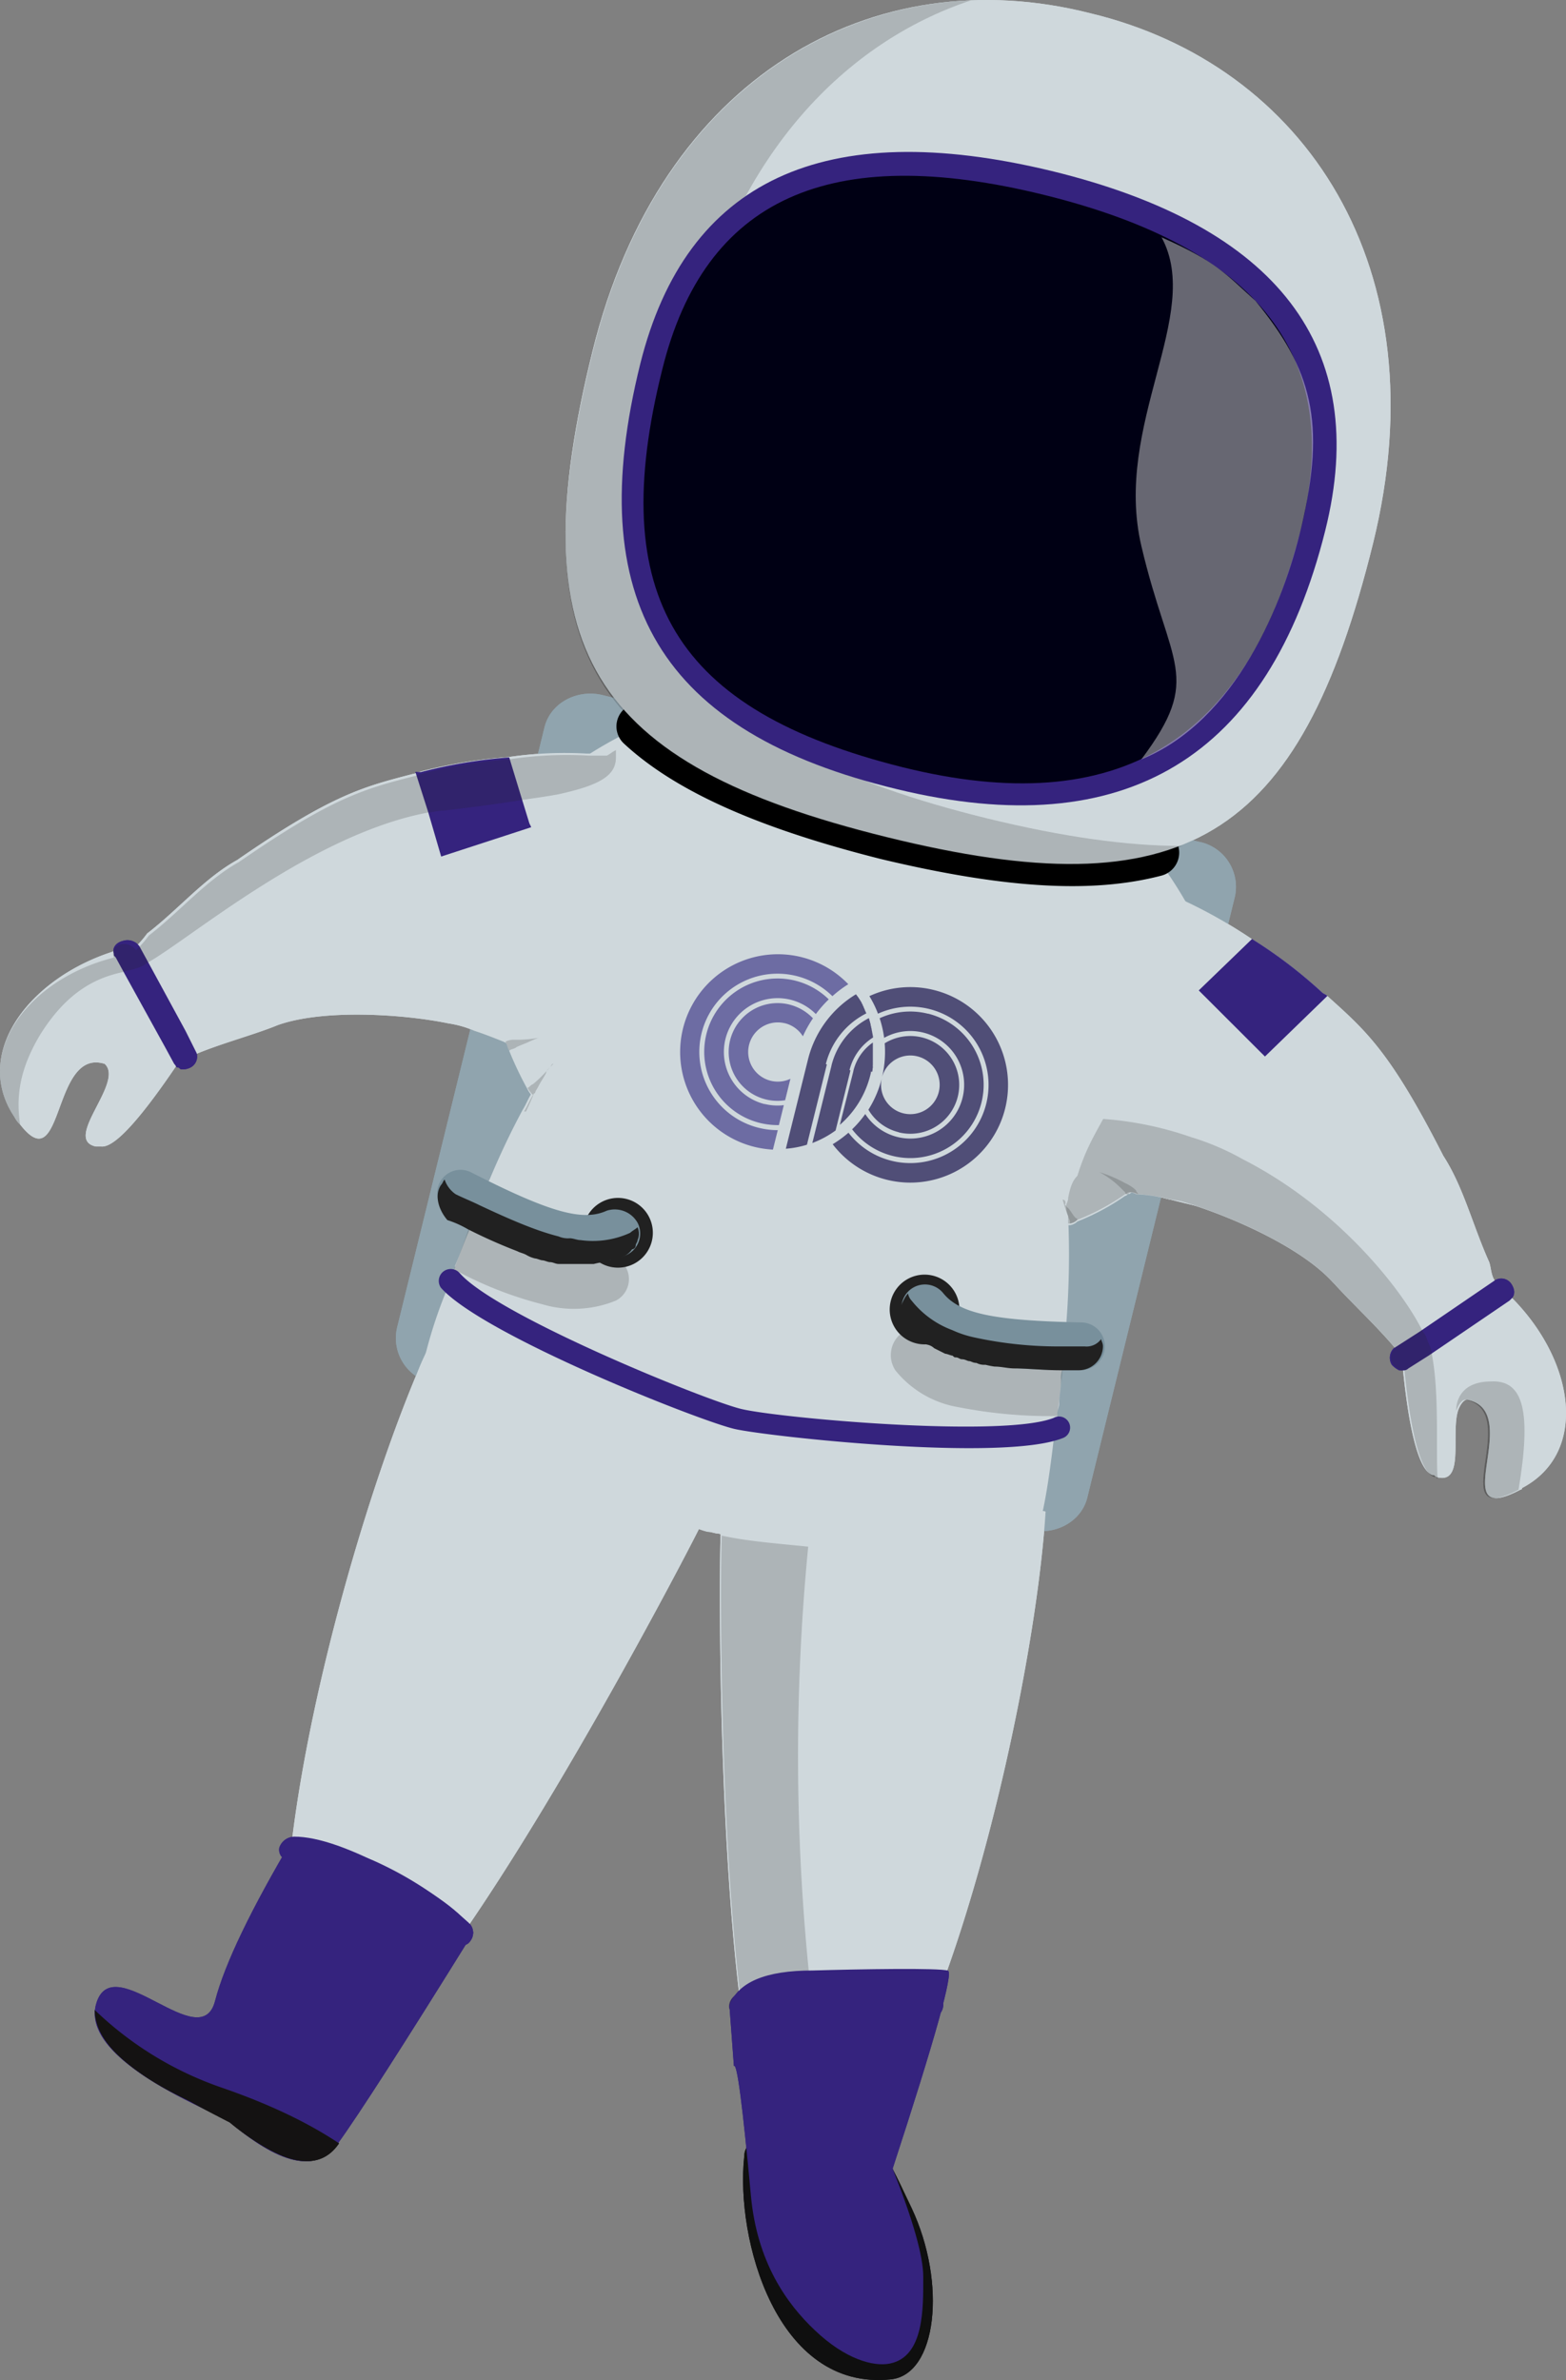 <svg xmlns="http://www.w3.org/2000/svg" viewBox="0 0 348.04 528.89"><rect x="0" y="0" width="348.04" height="528.89" fill="#808080" stroke="none"/><defs><style>.cls-1{fill:#90a4ae;}.cls-2{fill:#cfd8dc;}.cls-3{fill:#35237e;}.cls-4{opacity:0.2;}.cls-5{fill:#212121;}.cls-6{fill:#78909c;}.cls-7{fill:#e7ebec;stroke:#35237e;stroke-width:2px;}.cls-8{fill:#000014;}.cls-9{opacity:0.43;}.cls-10{fill:#eee;}.cls-11{fill:#141212;}.cls-12{fill:#0f0f0f;}.cls-13{fill:#6d6ca3;}.cls-13,.cls-14{fill-rule:evenodd;}.cls-14{fill:#504e77;}</style></defs><title>astro</title><g id="Layer_2" data-name="Layer 2"><g id="Layer_1-2" data-name="Layer 1"><g id="Layer_2-2" data-name="Layer 2"><g id="Layer_1-2-2" data-name="Layer 1-2"><g id="Page-1"><g id="Group-2"><g id="Group"><g id="Vector"><g id="path185_fill-link" data-name="path185 fill-link"><path id="path185_fill" data-name="path185 fill" class="cls-1" d="M88.24,295.07a10.23,10.23,0,0,0,7.7,12.25H96L229,340c5.73,1.23,11.46-2,12.69-7.36l32.74-133.29a10.22,10.22,0,0,0-7.69-12.24l-.08,0-133-32.71c-5.73-1.23-11.46,2-12.68,7.36Z"/></g></g><g id="Vector-2"><g id="Group-2-2"><g id="path186_fill-link" data-name="path186 fill-link"><path id="path186_fill" data-name="path186 fill" class="cls-2" d="M160.16,339.19v1.63c-.41,10.61-.41,64,4.09,102a16.53,16.53,0,0,1,.41,4.49v.81c.81,4.49,1.22,9,2,13,.41,1.23.41,2,.82,3.27,1.63,6.93,3.27,12.24,5.31,15.5.41.41.41.81.82,1.22,1.22,1.63,2.45,2.44,3.68,2.45h2.86a3,3,0,0,0,1.63-.41c.41,0,.82-.41,1.23-.41a16.76,16.76,0,0,0,4.49-2.85c.41-.41,1.23-.82,1.64-1.23l2-2c.82-.82,1.23-1.64,2-2.45,1.23-1.63,2.46-3.67,3.68-5.3a23.79,23.79,0,0,0,1.64-3.27c2.45-4.08,4.49-9,6.94-14.27a5.89,5.89,0,0,0,.82-2.45c.41-.41.41-1.23.82-1.63.41-1.23.82-2,1.22-3.27,13.08-34.26,22.48-81.58,24.12-108.09C232.5,335.11,161,330.63,160.16,339.19Z"/></g></g><g id="Group-3"><g id="path188_fill-link" data-name="path188 fill-link"><path id="path188_fill" data-name="path188 fill" class="cls-3" d="M162.21,446.46c.41.82.82,1.64,2,1.64h1.23a83.06,83.06,0,0,1,15.12-2.45c3.27-.41,6.54,0,9.81,0a93.67,93.67,0,0,1,15.53,2.45h.4a2.52,2.52,0,0,0,3.18-1.64,2.11,2.11,0,0,0,.09-.36,2.79,2.79,0,0,0-1.63-3.27A76.14,76.14,0,0,0,191.18,440a49.34,49.34,0,0,0-11,0,59,59,0,0,0-15.53,2.85h-.41C162.62,443.61,161.8,445.24,162.21,446.46Z"/></g></g></g><g id="Vector-3" class="cls-4"><g id="path189_fill-link" data-name="path189 fill-link"><path id="path189_fill" data-name="path189 fill" class="cls-5" d="M162.21,446.49c.4.81.81,1.63,2,1.63H165c.81,4.49,1.22,9,2,13.05.41,1.23.41,2,.82,3.27,1.63,6.93,3.27,12.23,5.31,15.5.41.41.41.81.82,1.22,1.22,1.63,2.45,2.44,3.68,2.45h2.86a3,3,0,0,0,1.63-.41c.41,0,.82-.41,1.23-.41a16.76,16.76,0,0,0,4.49-2.85c-2.86-8.57-5.31-20.4-7-33.86,0-.81-.4-1.63-.4-2.45a6.75,6.75,0,0,0-.41-2.85,480.12,480.12,0,0,1-.41-97.08c-8.17-.82-13.49-1.23-19.21-2.45-.41,10.61-.41,64,4.09,102h-.41a2.67,2.67,0,0,0-2,3.23Z"/></g></g><g id="Vector-4"><g id="Group-4"><g id="path190_fill-link" data-name="path190 fill-link"><path id="path190_fill" data-name="path190 fill" class="cls-2" d="M64.94,408.55c0,1.23-.41,2.45-.41,3.27v2c0,1.22-.4,2.44-.4,3.67a8.79,8.79,0,0,1-.41,3.26c-.41,9.38-.41,17.54,1.22,23.66a5.89,5.89,0,0,0,.82,2.45,25.74,25.74,0,0,1,.82,2.85c.41.82.41,1.23.82,2a5.28,5.28,0,0,0,1.22,1.63l1.23,1.23,1.22,1.22c.41.41.82.82,1.23.82.41.4.82.4,1.23.81a2.59,2.59,0,0,0,2.45,0h.81a16.39,16.39,0,0,0,4.5-2.45c.41-.4.82-.81,1.23-.81,1.22-1.23,2.45-2,4.08-3.67.82-.82,1.64-2,2.86-3.27,2.05-2,4.09-4.89,6.13-7.34a29.83,29.83,0,0,1,3.27-4.08,33.94,33.94,0,0,0,2.86-4.08c0-.4.41-.4.41-.81l2.45-3.67c21.66-31.82,46.18-78.32,51.09-88.11.41-.82.41-1.22.81-1.63,2.46-5.3-25.33-19.58-44.13-29-9.81-4.9-17.57-8.16-17.57-8.16C83.33,325.75,69.44,372.25,64.94,408.55Z"/></g></g><g id="Group-5"><g id="path192_fill-link" data-name="path192 fill-link"><g id="Group-6"><path id="path192_fill" data-name="path192 fill" class="cls-3" d="M62.08,410.58a2.41,2.41,0,0,0,1.86,2.84l.14,0h.41c3.26.81,6.94,1.63,10.62,2.85,1.64.82,3.68,1.23,5.31,2,7.77,3.67,15.12,8.16,20.44,13.06l.41.4c.4.41.4.41.81.41a2,2,0,0,0,2.45-.81,3,3,0,0,0,0-3.67l-.4-.41A79.72,79.72,0,0,0,82.88,413.4L76.8,411a58.66,58.66,0,0,0-11.45-2.85A3.57,3.57,0,0,0,62.08,410.58Z"/></g></g></g></g><g id="Vector-5"><g id="path193_fill-link" data-name="path193 fill-link"><path id="path193_fill" data-name="path193 fill" class="cls-2" d="M92.33,306.14c-.82,2.85,5.72,7.75,15.12,12.64,15.53,8.57,38.82,18,47.4,20.81a15,15,0,0,0,2.45.81c.82,0,1.64.41,2.46.41,1.22.41,2.86.41,4.9.82a5.27,5.27,0,0,1,2.45.41c3.27.4,6.95.81,10.63,1.22H179c21.25,2,50.27,2.85,51.9-2.86a36,36,0,0,1,.82-4.48q1.23-5.51,2.45-15.91c.41-1.63.41-3.26.82-5.3v-.41c0-.82.41-1.63.41-2.45,0-1.63.41-3.26.41-5.3a5.14,5.14,0,0,1,.41-2.45v-.41c0-1.63.4-3.26.4-4.89s.41-3.67.41-5.31a194.55,194.55,0,0,0,.41-22v-6.12a25.44,25.44,0,0,0-.41-5.3,156.18,156.18,0,0,0-3.67-27.74,33.1,33.1,0,0,0-1.64-6.12c-4.49-17.13-12.67-31.41-26.15-38.75a34.8,34.8,0,0,0-9.81-3.67,40.57,40.57,0,0,0-9.81-1.23c-15.94,0-29.83,9.39-42.5,22.85a1.4,1.4,0,0,0-.41.81,71.38,71.38,0,0,0-9.81,12.24,161.12,161.12,0,0,0-9,13.87,22.26,22.26,0,0,1-2,3.26c0,.41-.41.41-.41.82a1.4,1.4,0,0,0-.41.81,1.43,1.43,0,0,1-.41.82,45.38,45.38,0,0,0-2.45,4.49.38.38,0,0,1-.38.4h0c-.82,1.23-1.22,2.45-2,3.68-2.86,5.3-5.31,10.6-7.36,15.5a24.51,24.51,0,0,0-2,4.89c-.82,1.63-1.23,2.86-2,4.49v.41c0,.4-.41.81-.41,1.22-1.23,2.85-2.05,5.3-3.27,8.16v.41a31.2,31.2,0,0,0-1.64,4.48,102.9,102.9,0,0,0-4.9,14.69C93.14,303.69,92.73,305.32,92.33,306.14Z"/></g></g><g id="Vector-6"><g id="path194_fill-link" data-name="path194 fill-link"><path id="path194_fill" data-name="path194 fill" class="cls-3" d="M163.43,317.58c7.36,1.63,59.26,7.34,72.74,2a2.47,2.47,0,0,0-1.55-4.69,2.28,2.28,0,0,0-.45.2c-11.44,4.49-61.3,0-69.47-2s-54.36-20.8-62.53-30.18A2.65,2.65,0,0,0,98,286.17C107.44,296.78,156.07,316,163.43,317.58Z"/></g></g><g id="Vector-7"><g id="path195_fill-link" data-name="path195 fill-link"><path id="path195_fill" data-name="path195 fill" class="cls-2" d="M89.46,224.57l183.9,45.27a94.36,94.36,0,0,0-63.75-112.58,27.39,27.39,0,0,0-5.31-1.63,94.48,94.48,0,0,0-73.15,11.83,122.16,122.16,0,0,0-14.31,11,54.31,54.31,0,0,0-8.17,8.57A97.64,97.64,0,0,0,94,211.11,103.38,103.38,0,0,0,89.46,224.57Z"/></g></g><g id="Vector-8"><g id="path196_fill-link" data-name="path196 fill-link"><path id="path196_fill" data-name="path196 fill" class="cls-2" d="M108.67,212.33a55.24,55.24,0,0,0,3.27,17.54c0,.41.41.82.41,1.23v.41c.41.81.41,1.22.82,2a79.84,79.84,0,0,0,4.08,8.56,5.61,5.61,0,0,0,1.23,1.63c.82,1.63,2,3.27,2.86,4.9l107.07,26.51c3.27-.81,6.13-2,9-2.85h.41a3.1,3.1,0,0,0,1.63-.82,51.84,51.84,0,0,0,10.63-5.71c.41,0,.41-.41.82-.41s.4-.41.81-.41a53.84,53.84,0,0,0,11.85-11.83c5.73-9,7.36-19.17,5.32-29.77-.41-1.23-.41-2.86-.82-4.08a68.86,68.86,0,0,0-9-20.4c-11.85-18.76-31.47-35.48-51.08-41.6-1.23-.41-2.46-.82-4.09-1.23a15.07,15.07,0,0,0-4.09-.81C179,151.52,155.26,156,136.87,167c-.82.4-1.23.81-2.05,1.22a69.42,69.42,0,0,0-10.62,8.57c-2,2-4.09,4.48-6.13,6.93-.41.41-.82.82-.82,1.22A41.32,41.32,0,0,0,108.67,212.33Z"/></g></g><g id="Vector-9"><g id="Group-7"><g id="path197_fill-link" data-name="path197 fill-link"><path id="path197_fill" data-name="path197 fill" class="cls-2" d="M27.75,211.53,30.21,216l8.17,15.09,2.45,4.48,2.45-1.22c5.73-2.45,13.49-4.49,18.39-6.53,10.22-3.67,28.2-2.44,38-.4a22.81,22.81,0,0,1,5.72,1.63c2.45.81,4.5,1.63,6.54,2.45a57.45,57.45,0,0,1,9.81,6.11c2.86,2.45,4.9,4.9,5.72,7.35,1.63,3.67,3.27,5.3,5.72,6.12a14.1,14.1,0,0,1,3.68,1.63,38.76,38.76,0,0,1,13.48,8.56l3.68-4.48,10.63-13.46,37.19-48.14a87.92,87.92,0,0,0-15.94-11.42,115.84,115.84,0,0,0-49.45-15.91,3.66,3.66,0,0,1-2-.4h-4.09a86.05,86.05,0,0,0-17.57.81,109.5,109.5,0,0,0-19.62,3.26c-.41,0-.82.41-1.22.41-11,2.86-18,4.49-39.24,19.17-7.35,4.08-13.07,11-20,16.32a23.35,23.35,0,0,1-2.86,3.26A7,7,0,0,0,27.75,211.53Z"/></g></g><g id="Group-8"><g id="path198_fill-link" data-name="path198 fill-link"><g id="Group-9"><path id="path198_fill" data-name="path198 fill" class="cls-2" d="M3.23,248.24a5.61,5.61,0,0,0,1.23,1.63c9.81,12.65,7-17.13,18.8-13.46,4.49,4.08-9.4,16.72-2,18.36h1.22c3.27.4,9.81-7.75,16.76-18a9.08,9.08,0,0,1,1.22-2L38,230.29,29.8,215.2l-2.45-4.49c-.82.41-1.64.41-2.46.82C6.1,217.65-6.16,234.37,3.23,248.24Z"/></g></g><g id="path199_fill-link" data-name="path199 fill-link"><g id="Group-10"><g id="path199_fill" data-name="path199 fill"><path class="cls-3" d="M25.3,211.93c0,.41,0,.41.41.82l2,3.67,9,16.31,2,3.68c.41.4.41.81.82.81s.4.41.81.41a3.76,3.76,0,0,0,2-.41A2.73,2.73,0,0,0,43.69,234l-2.45-4.9-7.76-14.27L31,210.3a3.29,3.29,0,0,0-3.67-1.22C25.71,209.48,24.89,210.71,25.3,211.93Z"/></g></g></g></g><g id="Group-11"><g id="path200_fill-link" data-name="path200 fill-link"><path id="path200_fill" data-name="path200 fill" class="cls-3" d="M92.32,171.55l2.87,9,2.86,9.79,18.79-6.12,1.23-.41-.41-.82-1.63-5.3-2.86-9.38a109.5,109.5,0,0,0-19.62,3.26Z"/></g></g></g><g id="Vector-10"><g id="Group-12"><g id="path201_fill-link" data-name="path201 fill-link"><path id="path201_fill" data-name="path201 fill" class="cls-2" d="M187.14,191.52l3.26,18.77,7.36,41.2L201,268.21l.82,5.71a20.3,20.3,0,0,1,6.54-1.22,57.48,57.48,0,0,1,7.76-.41h2c4.5.41,7.36,1.22,11.86-2.45a19.35,19.35,0,0,1,6.53-3.26c.41,0,.41,0,.82-.41A40.51,40.51,0,0,1,250.07,265h.82a2.48,2.48,0,0,1,1.63.4,31.71,31.71,0,0,1,6.13.82c1.23.41,2.45.41,4.09.82,9.81,2.85,26.15,9.79,33.51,17.94l.41.41c3.68,4.08,9.4,9.38,13.48,14.28.41.81,1.23,1.22,1.64,2l5.31-3.67,16.76-11.42a4.08,4.08,0,0,1-1.64-2c-.82-1.23-.82-2.86-1.22-4.08-3.68-8.16-5.73-16.73-10.22-23.66-11.85-23.25-17.16-27.74-25.75-35.49-.41-.41-.81-.41-1.22-.81a104.88,104.88,0,0,0-15.53-11.83,110.92,110.92,0,0,0-15.12-8.57c-1.23-.82-2.86-1.22-4.09-2a113.76,113.76,0,0,0-53.13-9.38A44.41,44.41,0,0,0,195.72,190,65.63,65.63,0,0,0,187.14,191.52Z"/></g></g><g id="Group-13"><g id="path202_fill-link" data-name="path202 fill-link"><g id="Group-14"><path id="path202_fill" data-name="path202 fill" class="cls-2" d="M311.37,301.67a5.14,5.14,0,0,0,.41,2.45c1.22,12.24,3.27,22.43,6.54,23.66.41,0,.41,0,.81.41,6.54,2,3.27-9.39,4.91-14.69.41-1.22,1.22-2.45,2-2.45,13.08,2.45-5.31,29,11.85,20a.4.4,0,0,0,.41-.39v0c14.71-7.75,11.85-28.14-2.45-42.42-.82-.41-1.23-1.22-2-1.63l-17.17,11.83Z"/></g></g><g id="path203_fill-link" data-name="path203 fill-link"><g id="Group-15"><path id="path203_fill" data-name="path203 fill" class="cls-3" d="M309.33,303.29a5.57,5.57,0,0,0,1.63,1.22h.82a1.45,1.45,0,0,0,1.22-.41l4.5-2.85,18-12.24.41-.41c.82-.81.82-2,0-3.26a2.68,2.68,0,0,0-3.68-.82l-16.75,11.42-5.73,3.68A3,3,0,0,0,309.33,303.29Z"/></g></g></g><g id="Group-16"><g id="path204_fill-link" data-name="path204 fill-link"><path id="path204_fill" data-name="path204 fill" class="cls-3" d="M266.42,220.09l14.71,14.69L295,221.32c-.41-.41-.81-.41-1.22-.82a104.88,104.88,0,0,0-15.53-11.83Z"/></g></g></g><g id="Vector-11"><g id="path209_fill-link" data-name="path209 fill-link"><path id="path209_fill" data-name="path209 fill" class="cls-5" d="M203.62,298.52a7.75,7.75,0,1,1,9.39-5.67,7.75,7.75,0,0,1-9.39,5.67Z"/></g></g><g id="Vector-12"><g id="path211_fill-link" data-name="path211 fill-link"><path id="path211_fill" data-name="path211 fill" class="cls-5" d="M135.47,281.47a7.75,7.75,0,1,1,9.4-5.67A7.75,7.75,0,0,1,135.47,281.47Z"/></g></g><g id="Vector-13" class="cls-4"><g id="path212_fill-link" data-name="path212 fill-link"><path id="path212_fill" data-name="path212 fill" class="cls-5" d="M199,304.52a22.79,22.79,0,0,0,13.89,8.16,106.83,106.83,0,0,0,22.07,2c.41-3.26.82-6.93,1.23-10.61-18.39-.4-25.34-2-29-6.52a4.86,4.86,0,0,0-6.76-1.3,5.73,5.73,0,0,0-.6.48A6.16,6.16,0,0,0,199,304.52Z"/></g></g><g id="Vector-14"><g id="path213_fill-link" data-name="path213 fill-link"><path id="path213_fill" data-name="path213 fill" class="cls-6" d="M215.74,302.47c6.13,1.64,14.3,2,24.52,2a5.3,5.3,0,0,0,0-10.6c-19.62-.41-27-2-30.65-6.53a5.23,5.23,0,0,0-8.17,6.53C205.12,298.4,209.2,300.84,215.74,302.47Z"/></g></g><g id="Vector-15" class="cls-4"><g id="path214_fill-link" data-name="path214 fill-link"><path id="path214_fill" data-name="path214 fill" class="cls-5" d="M100.9,282.08a83.54,83.54,0,0,0,19.62,7.75,24.68,24.68,0,0,0,16.35-.81,5.38,5.38,0,0,0,2.45-6.94c-1.23-2.85-4.09-3.67-6.95-2.85-5.31,2.44-11.85.4-27.79-7.35C103.36,275.55,102.13,278.82,100.9,282.08Z"/></g></g><g id="Vector-16"><g id="path215_fill-link" data-name="path215 fill-link"><path id="path215_fill" data-name="path215 fill" class="cls-6" d="M123,279.64a24.65,24.65,0,0,0,16.34-.81,5.26,5.26,0,0,0,2.45-6.94,5.82,5.82,0,0,0-6.94-2.85c-5.32,2.44-12.67.4-30.24-8.57a5.2,5.2,0,1,0-4.5,9.38C109.49,274.75,116.85,278,123,279.64Z"/></g></g><g id="Vector-17" class="cls-4"><g id="path217_fill-link" data-name="path217 fill-link"><path id="path217_fill" data-name="path217 fill" class="cls-5" d="M3.23,248.24a5.79,5.79,0,0,0,1.23,1.63c-.82-5.71-.41-11.83,4.5-20,6.13-9.79,12.66-12.64,18.39-13.87.81-.41,2-.41,2.86-.81A6.43,6.43,0,0,0,32.66,214c9-4.89,36.37-28.55,62.52-33.45.82,0,2-.4,3.27-.4,7-.82,13.08-1.64,18-2.45,2.87-.41,5.73-.82,7.77-1.22,9-2,12.67-4.08,12.67-8.16v-1.63c-.82.4-1.23.81-2,1.22h-4.08a85.35,85.35,0,0,0-17.57.82A108.85,108.85,0,0,0,93.55,172c-.41,0-.82.41-1.23.41-11,2.85-18,4.48-39.23,19.17-7.35,4.08-13.08,11-20,16.31a24,24,0,0,1-2.86,3.27,3.31,3.31,0,0,0-3.68-1.23,2.12,2.12,0,0,0-1.3,2.69,1.22,1.22,0,0,0,.07.17C6.09,217.64-6.17,234.37,3.23,248.24Z"/></g></g><g id="Vector-18" class="cls-4"><g id="Group-17"><g id="path218_fill-link" data-name="path218 fill-link"><path id="path218_fill" data-name="path218 fill" class="cls-5" d="M323.63,313.5c.41-1.22,1.23-2.45,2-2.45,13.08,2.45-5.31,29,11.86,20,2.86-17.13,1.22-24.47-6.13-24.06C325.27,307,323.63,310.65,323.63,313.5Z"/></g></g><g id="Group-18"><g id="path219_fill-link" data-name="path219 fill-link"><path id="path219_fill" data-name="path219 fill" class="cls-5" d="M237.4,266.19c0,.81-.41,1.22-.41,1.63a5.1,5.1,0,0,0,.41,2.44v1.64h.41a3,3,0,0,0,1.63-.82,51.84,51.84,0,0,0,10.63-5.71c.41,0,.41-.41.82-.41a2.48,2.48,0,0,1,1.63.41,31.71,31.71,0,0,1,6.13.82c1.23.4,2.45.4,4.09.81,9.81,2.86,26.15,9.79,33.51,17.95l.41.41c3.68,4.08,9.4,9.38,13.48,14.27a2.58,2.58,0,0,0-.44,3.62l0,.05a5.31,5.31,0,0,0,1.63,1.23h.82c1.22,12.24,3.27,22.43,6.54,23.66.4,0,.4,0,.81.41-.41-6.12.41-18.77-1.22-27.33a7.53,7.53,0,0,0-.82-2.86c-.41-.82-.41-1.63-1.23-2.45-4.08-8.56-18.39-27.33-40-38.34a56.66,56.66,0,0,0-11.44-4.9,76,76,0,0,0-19.61-4.07c-2.46,4.48-4.09,7.34-5.73,12.64C238.22,262.51,237.81,264.15,237.4,266.19Z"/></g></g></g><g id="Vector-19" class="cls-4"><g id="Group-19"><g id="path220_fill-link" data-name="path220 fill-link"><path id="path220_fill" data-name="path220 fill" class="cls-5" d="M117.25,241.7a5.31,5.31,0,0,0,1.23,1.63c-.82,1.23-1.23,2.45-2,3.67h.41s.82-1.63,1.64-3.67a.39.39,0,0,1,.38-.4h0c0-.41.41-.82.81-1.64s1.23-2,1.64-2.85a1.43,1.43,0,0,1,.41-.82l.41-.41c.4-.4.4-.81.81-.81l-.81.81a30.46,30.46,0,0,1-3.68,3.68C117.66,241.29,117.66,241.7,117.25,241.7Z"/></g></g><g id="Group-20"><g id="path221_fill-link" data-name="path221 fill-link"><path id="path221_fill" data-name="path221 fill" class="cls-5" d="M112.35,231.5c.41.82.41,1.22.82,2,.4-.41,1.22-.41,1.63-.82.82-.4,2-.81,2.86-1.22a20.47,20.47,0,0,1,2-.82,31,31,0,0,1-4.08.41h-1.23a4.43,4.43,0,0,0-2,.41Z"/></g></g><g id="Group-21"><g id="path222_fill-link" data-name="path222 fill-link"><path id="path222_fill" data-name="path222 fill" class="cls-5" d="M236.18,266.58a33.57,33.57,0,0,0,1.22,3.67c0,.41.41.81.41,1.22v.41a3,3,0,0,0,1.63-.82.4.4,0,0,0-.38-.4h0c-.82-.82-1.23-2-2-2.45a.4.4,0,0,0-.39-.41h0C237,267,236.58,266.58,236.18,266.58Z"/></g></g><g id="Group-22"><g id="path223_fill-link" data-name="path223 fill-link"><path id="path223_fill" data-name="path223 fill" class="cls-5" d="M244.35,260.48a19.72,19.72,0,0,1,4.49,3.27l.41.41.82.81a.4.4,0,0,0,.39.41h0c.41,0,.41-.41.82-.41a2.48,2.48,0,0,1,1.63.41c0-.41-.41-.41-.41-.82l-.41-.4a8.75,8.75,0,0,0-2-1.23A29.51,29.51,0,0,0,244.35,260.48Z"/></g></g></g><g id="path216_fill-link" data-name="path216 fill-link"><path id="path216_fill" data-name="path216 fill" class="cls-5" d="M98,263.34c.41-.41.41-.81.82-1.22a6.38,6.38,0,0,0,2.45,3.26c1.64.82,3.68,1.63,5.32,2.45,6.94,3.26,12.67,5.71,17.57,6.93a5.14,5.14,0,0,0,2.45.41c.82,0,1.64.41,2.45.41a19.82,19.82,0,0,0,11-1.63c.41-.41,1.22-.82,1.63-1.23a3.48,3.48,0,0,1,0,2.86c0,.41-.41.81-.41,1.22a.87.87,0,0,1-.81.82,4.17,4.17,0,0,1-2.05,1.63c-.81.41-1.22.41-2,.82h-.82c-.41.4-.82.4-1.63.4a19.7,19.7,0,0,0-2,.41H124.2c-.82,0-1.23-.41-2-.41-.41,0-1.23-.4-1.64-.4s-1.22-.41-1.63-.41a6.86,6.86,0,0,1-2-.82c-.81-.41-1.22-.41-2-.81a116.19,116.19,0,0,1-11-4.9,22.37,22.37,0,0,0-4.5-2C97.64,269.05,96.41,265.79,98,263.34Zm103.81,24.07a3.08,3.08,0,0,0,.81,1.63,20.72,20.72,0,0,0,9,6.53,23.58,23.58,0,0,0,4.91,1.63,87.93,87.93,0,0,0,19.61,2h4.91a4,4,0,0,0,3.68-1.64c0,.41.4.82.4,1.64a5.4,5.4,0,0,1-5.31,5.3h-4.08c-3.68,0-7.36-.41-10.22-.41-1.64,0-2.86-.41-4.5-.41a19.65,19.65,0,0,1-2-.4,3.65,3.65,0,0,1-2-.41c-.82,0-1.23-.41-1.64-.41s-.82-.41-1.63-.41c-.41,0-.82-.41-1.23-.41s-.41,0-.82-.4c-.4,0-1.22-.41-1.63-.41l-2.45-1.23a3.15,3.15,0,0,0-1.64-.81,5.79,5.79,0,0,1-1.63-1.23c-.41-.4-1.23-.81-1.64-1.63L201,294.34c-.41-.81-.82-1.22-1.23-2v-1.22c.85-1.67,1.23-2.9,2.08-3.71Z"/></g><circle id="Oval" class="cls-7" cx="186.4" cy="240.81" r="23"/><g id="Vector-20"><g id="Group-23"><g id="path224_fill-link" data-name="path224 fill-link"><path id="path224_fill" data-name="path224 fill" d="M195.77,190.89c27.34,6.53,46.93,7.75,62.44,3.67a5.29,5.29,0,0,0-2.86-10.19h0c-13.46,3.67-31.83,2.45-57.13-3.67s-42-13.86-52.65-23.24a5.2,5.2,0,0,0-6.93,7.75C150.06,175.81,168.43,184,195.77,190.89Z"/></g></g><g id="Group-24"><g id="path227_fill-link" data-name="path227 fill-link"><path id="path227_fill" data-name="path227 fill" class="cls-2" d="M131.7,78c-16.33,66-.82,91.68,65.3,108s91.82.81,108.15-65.23C320.24,59.61,290,14.36,242.29,2.94,194.14-9.29,146.8,16.8,131.7,78Z"/></g><g id="path228_fill-link" data-name="path228 fill-link" class="cls-4"><path id="path228_fill" data-name="path228 fill" class="cls-5" d="M215.77.09c-28.16,9.38-51.83,34.25-61.63,73.79-16.32,66.05-.81,91.73,65.3,108,16.73,4.08,31,6.11,43.26,6.11-15.92,6.53-37.14,5.3-65.71-1.63-66.11-16.3-81.61-41.58-65.29-108C143.94,28.22,177.81,1.72,215.77.09Z"/></g><g id="path229_fill-link" data-name="path229 fill-link"><path id="path229_fill" data-name="path229 fill" class="cls-3" d="M199.44,175.39c50.6,12.23,82.44-6.93,95.09-57.48,10.2-40.77-10.61-67.68-60.81-79.91-50.6-12.23-81.21,2-91.41,42.81C129.25,133.4,146.8,162.75,199.44,175.39Z"/></g><g id="path230_fill-link" data-name="path230 fill-link"><path id="path230_fill" data-name="path230 fill" class="cls-8" d="M200.67,170.51c47.74,11.83,76.72-5.7,88.55-53.4,9.39-37.92-9.38-62-57.13-73.79s-75.5.81-84.89,38.73C134.55,132.6,150.06,157.87,200.67,170.51Z"/></g><g id="path231_fill" data-name="path231 fill" class="cls-9"><path class="cls-10" d="M253.66,121.31c6.31,26.94,13.81,29,0,47.44,21.06-8.57,31.62-34.73,35.56-51.64,5.52-23.27,2.35-35-10.19-50.25-6.46-5.83-8.77-8.8-20.87-14.11C267.47,69.85,247.35,94.36,253.66,121.31Z"/></g></g></g></g><path id="Path-2" class="cls-3" d="M65.35,408.14Q51,432.31,47.8,444.64c-3.17,12.32-22.32-11.45-26.3.24q-4,11.7,28.79,26Q67.9,486.26,75,476.46t30.18-47q-2.12-5.18-17-13.27T65.35,408.14Z"/><path id="Combined-Shape" class="cls-11" d="M21.06,446.66q0,5.67,6.36,11.14c6.36,5.47,13.87,8.62,15.21,9.41s8.44,4.44,8.44,4.44,8.14,7,14.51,8.33q6.38,1.35,9.77-3.69-10.47-7-26.14-12.4A76.65,76.65,0,0,1,21.06,446.66Z"/><path id="Path-5" class="cls-12" d="M165.41,479.15c-2,18.32,7.12,52.18,32.51,49.6,10.35-1,12.51-21.39,4.72-38q-2.85-6.08-4.28-8.81Q165.49,470.12,165.41,479.15Z"/><path id="Path-4" class="cls-3" d="M210.68,437.92q1.86.66-12.29,44,6.81,17.2,6.8,24c0,6.86.27,17.72-7.38,19.3-3.73.77-10-1-16.67-7.35-6.38-6-12.91-15.29-14.25-29.95q-2.76-30.12-3.78-28.79l-1-13.42q2.76-7.83,18.5-7.83C191.22,437.58,208.83,437.28,210.68,437.92Z"/></g><g id="Group-2-Copy"><g id="Group-25"><g id="Vector-21"><g id="path185_fill-link-2" data-name="path185 fill-link-2"><path id="path185_fill-2" data-name="path185 fill-2" class="cls-1" d="M88.24,295.07a10.23,10.23,0,0,0,7.7,12.25H96L229,340c5.73,1.23,11.46-2,12.69-7.36l32.74-133.29a10.22,10.22,0,0,0-7.69-12.24l-.08,0-133-32.71c-5.73-1.23-11.46,2-12.68,7.36Z"/></g></g><g id="Vector-22"><g id="Group-26"><g id="path186_fill-link-2" data-name="path186 fill-link-2"><path id="path186_fill-2" data-name="path186 fill-2" class="cls-2" d="M160.16,339.19v1.63c-.41,10.61-.41,64,4.09,102a16.53,16.53,0,0,1,.41,4.49v.81c.81,4.49,1.22,9,2,13,.41,1.23.41,2,.82,3.27,1.63,6.93,3.27,12.24,5.31,15.5.41.41.41.81.82,1.22,1.22,1.63,2.45,2.44,3.68,2.45h2.86a3,3,0,0,0,1.63-.41c.41,0,.82-.41,1.23-.41a16.76,16.76,0,0,0,4.49-2.85c.41-.41,1.23-.82,1.64-1.23l2-2c.82-.82,1.23-1.64,2-2.45,1.23-1.63,2.46-3.67,3.68-5.3a23.79,23.79,0,0,0,1.64-3.27c2.45-4.08,4.49-9,6.94-14.27a5.89,5.89,0,0,0,.82-2.45c.41-.41.41-1.23.82-1.63.41-1.23.82-2,1.22-3.27,13.08-34.26,22.48-81.58,24.12-108.09C232.5,335.11,161,330.63,160.16,339.19Z"/></g></g><g id="Group-27"><g id="path188_fill-link-2" data-name="path188 fill-link-2"><path id="path188_fill-2" data-name="path188 fill-2" class="cls-3" d="M162.21,446.46c.41.82.82,1.64,2,1.64h1.23a83.06,83.06,0,0,1,15.12-2.45c3.27-.41,6.54,0,9.81,0a93.67,93.67,0,0,1,15.53,2.45h.4a2.52,2.52,0,0,0,3.18-1.64,2.11,2.11,0,0,0,.09-.36,2.79,2.79,0,0,0-1.63-3.27A76.14,76.14,0,0,0,191.18,440a49.34,49.34,0,0,0-11,0,59,59,0,0,0-15.53,2.85h-.41C162.62,443.61,161.8,445.24,162.21,446.46Z"/></g></g></g><g id="Vector-23" class="cls-4"><g id="path189_fill-link-2" data-name="path189 fill-link-2"><path id="path189_fill-2" data-name="path189 fill-2" class="cls-5" d="M162.21,446.49c.4.81.81,1.63,2,1.63H165c.81,4.49,1.22,9,2,13.05.41,1.23.41,2,.82,3.27,1.63,6.93,3.27,12.23,5.31,15.5.41.41.41.81.82,1.22,1.22,1.63,2.45,2.44,3.68,2.45h2.86a3,3,0,0,0,1.63-.41c.41,0,.82-.41,1.23-.41a16.76,16.76,0,0,0,4.49-2.85c-2.86-8.57-5.31-20.4-7-33.86,0-.81-.4-1.63-.4-2.45a6.75,6.75,0,0,0-.41-2.85,480.12,480.12,0,0,1-.41-97.08c-8.17-.82-13.49-1.23-19.21-2.45-.41,10.61-.41,64,4.09,102h-.41a2.67,2.67,0,0,0-2,3.23Z"/></g></g><g id="Vector-24"><g id="Group-28"><g id="path190_fill-link-2" data-name="path190 fill-link-2"><path id="path190_fill-2" data-name="path190 fill-2" class="cls-2" d="M64.94,408.55c0,1.23-.41,2.45-.41,3.27v2c0,1.22-.4,2.44-.4,3.67a8.79,8.79,0,0,1-.41,3.26c-.41,9.38-.41,17.54,1.22,23.66a5.89,5.89,0,0,0,.82,2.45,25.74,25.74,0,0,1,.82,2.85c.41.82.41,1.23.82,2a5.28,5.28,0,0,0,1.22,1.63l1.23,1.23,1.22,1.22c.41.41.82.82,1.23.82.41.4.82.4,1.23.81a2.59,2.59,0,0,0,2.45,0h.81a16.39,16.39,0,0,0,4.5-2.45c.41-.4.82-.81,1.23-.81,1.22-1.23,2.45-2,4.08-3.67.82-.82,1.64-2,2.86-3.27,2.05-2,4.09-4.89,6.13-7.34a29.83,29.83,0,0,1,3.27-4.08,33.94,33.94,0,0,0,2.86-4.08c0-.4.41-.4.41-.81l2.45-3.67c21.66-31.82,46.18-78.32,51.09-88.11.41-.82.41-1.22.81-1.63,2.46-5.3-25.33-19.58-44.13-29-9.81-4.9-17.57-8.16-17.57-8.16C83.33,325.75,69.44,372.25,64.94,408.55Z"/></g></g><g id="Group-29"><g id="path192_fill-link-2" data-name="path192 fill-link-2"><g id="Group-30"><path id="path192_fill-2" data-name="path192 fill-2" class="cls-3" d="M62.08,410.58a2.41,2.41,0,0,0,1.86,2.84l.14,0h.41c3.26.81,6.94,1.63,10.62,2.85,1.64.82,3.68,1.23,5.31,2,7.77,3.67,15.12,8.16,20.44,13.06l.41.4c.4.41.4.41.81.41a2,2,0,0,0,2.45-.81,3,3,0,0,0,0-3.67l-.4-.41A79.72,79.72,0,0,0,82.88,413.4L76.8,411a58.66,58.66,0,0,0-11.45-2.85A3.57,3.57,0,0,0,62.08,410.58Z"/></g></g></g></g><g id="Vector-25"><g id="path193_fill-link-2" data-name="path193 fill-link-2"><path id="path193_fill-2" data-name="path193 fill-2" class="cls-2" d="M92.33,306.14c-.82,2.85,5.72,7.75,15.12,12.64,15.53,8.57,38.82,18,47.4,20.81a15,15,0,0,0,2.45.81c.82,0,1.64.41,2.46.41,1.22.41,2.86.41,4.9.82a5.27,5.27,0,0,1,2.45.41c3.27.4,6.95.81,10.63,1.22H179c21.25,2,50.27,2.85,51.9-2.86a36,36,0,0,1,.82-4.48q1.23-5.51,2.45-15.91c.41-1.63.41-3.26.82-5.3v-.41c0-.82.41-1.63.41-2.45,0-1.63.41-3.26.41-5.3a5.14,5.14,0,0,1,.41-2.45v-.41c0-1.63.4-3.26.4-4.89s.41-3.67.41-5.31a194.55,194.55,0,0,0,.41-22v-6.12a25.44,25.44,0,0,0-.41-5.3,156.18,156.18,0,0,0-3.67-27.74,33.1,33.1,0,0,0-1.64-6.12c-4.49-17.13-12.67-31.41-26.15-38.75a34.8,34.8,0,0,0-9.81-3.67,40.57,40.57,0,0,0-9.81-1.23c-15.94,0-29.83,9.39-42.5,22.85a1.4,1.4,0,0,0-.41.81,71.38,71.38,0,0,0-9.81,12.24,161.12,161.12,0,0,0-9,13.87,22.26,22.26,0,0,1-2,3.26c0,.41-.41.41-.41.82a1.4,1.4,0,0,0-.41.81,1.43,1.43,0,0,1-.41.82,45.38,45.38,0,0,0-2.45,4.49.38.38,0,0,1-.38.4h0c-.82,1.23-1.22,2.45-2,3.68-2.86,5.3-5.31,10.6-7.36,15.5a24.51,24.51,0,0,0-2,4.89c-.82,1.63-1.23,2.86-2,4.49v.41c0,.4-.41.81-.41,1.22-1.23,2.85-2.05,5.3-3.27,8.16v.41a31.2,31.2,0,0,0-1.64,4.48,102.9,102.9,0,0,0-4.9,14.69C93.14,303.69,92.73,305.32,92.33,306.14Z"/></g></g><g id="Vector-26"><g id="path194_fill-link-2" data-name="path194 fill-link-2"><path id="path194_fill-2" data-name="path194 fill-2" class="cls-3" d="M163.43,317.58c7.36,1.63,59.26,7.34,72.74,2a2.47,2.47,0,0,0-1.55-4.69,2.28,2.28,0,0,0-.45.2c-11.44,4.49-61.3,0-69.47-2s-54.36-20.8-62.53-30.18A2.65,2.65,0,0,0,98,286.17C107.44,296.78,156.07,316,163.43,317.58Z"/></g></g><g id="Vector-27"><g id="path195_fill-link-2" data-name="path195 fill-link-2"><path id="path195_fill-2" data-name="path195 fill-2" class="cls-2" d="M89.46,224.57l183.9,45.27a94.36,94.36,0,0,0-63.75-112.58,27.39,27.39,0,0,0-5.31-1.63,94.48,94.48,0,0,0-73.15,11.83,122.16,122.16,0,0,0-14.31,11,54.31,54.31,0,0,0-8.17,8.57A97.64,97.64,0,0,0,94,211.11,103.38,103.38,0,0,0,89.46,224.57Z"/></g></g><g id="Vector-28"><g id="path196_fill-link-2" data-name="path196 fill-link-2"><path id="path196_fill-2" data-name="path196 fill-2" class="cls-2" d="M108.67,212.33a55.24,55.24,0,0,0,3.27,17.54c0,.41.41.82.41,1.23v.41c.41.81.41,1.22.82,2a79.84,79.84,0,0,0,4.08,8.56,5.61,5.61,0,0,0,1.23,1.63c.82,1.63,2,3.27,2.86,4.9l107.07,26.51c3.27-.81,6.13-2,9-2.85h.41a3.1,3.1,0,0,0,1.63-.82,51.84,51.84,0,0,0,10.63-5.71c.41,0,.41-.41.82-.41s.4-.41.81-.41a53.84,53.84,0,0,0,11.85-11.83c5.73-9,7.36-19.17,5.32-29.77-.41-1.23-.41-2.86-.82-4.08a68.86,68.86,0,0,0-9-20.4c-11.85-18.76-31.47-35.48-51.08-41.6-1.23-.41-2.46-.82-4.09-1.23a15.07,15.07,0,0,0-4.09-.81C179,151.52,155.26,156,136.87,167c-.82.4-1.23.81-2.05,1.22a69.42,69.42,0,0,0-10.62,8.57c-2,2-4.09,4.48-6.13,6.93-.41.41-.82.82-.82,1.22A41.32,41.32,0,0,0,108.67,212.33Z"/></g></g><g id="Vector-29"><g id="Group-31"><g id="path197_fill-link-2" data-name="path197 fill-link-2"><path id="path197_fill-2" data-name="path197 fill-2" class="cls-2" d="M27.75,211.53,30.21,216l8.17,15.09,2.45,4.48,2.45-1.22c5.73-2.45,13.49-4.49,18.39-6.53,10.22-3.67,28.2-2.44,38-.4a22.81,22.81,0,0,1,5.72,1.63c2.45.81,4.5,1.63,6.54,2.45a57.45,57.45,0,0,1,9.81,6.11c2.86,2.45,4.9,4.9,5.72,7.35,1.63,3.67,3.27,5.3,5.72,6.12a14.1,14.1,0,0,1,3.68,1.63,38.76,38.76,0,0,1,13.48,8.56l3.68-4.48,10.63-13.46,37.19-48.14a87.92,87.92,0,0,0-15.94-11.42,115.84,115.84,0,0,0-49.45-15.91,3.66,3.66,0,0,1-2-.4h-4.09a86.05,86.05,0,0,0-17.57.81,109.5,109.5,0,0,0-19.62,3.26c-.41,0-.82.41-1.22.41-11,2.86-18,4.49-39.24,19.17-7.35,4.08-13.07,11-20,16.32a23.35,23.35,0,0,1-2.86,3.26A7,7,0,0,0,27.75,211.53Z"/></g></g><g id="Group-32"><g id="path198_fill-link-2" data-name="path198 fill-link-2"><g id="Group-33"><path id="path198_fill-2" data-name="path198 fill-2" class="cls-2" d="M3.23,248.24a5.61,5.61,0,0,0,1.23,1.63c9.81,12.65,7-17.13,18.8-13.46,4.49,4.08-9.4,16.72-2,18.36h1.22c3.27.4,9.81-7.75,16.76-18a9.08,9.08,0,0,1,1.22-2L38,230.29,29.8,215.2l-2.45-4.49c-.82.41-1.64.41-2.46.82C6.1,217.65-6.16,234.37,3.23,248.24Z"/></g></g><g id="path199_fill-link-2" data-name="path199 fill-link-2"><g id="Group-34"><g id="path199_fill-2" data-name="path199 fill-2"><path class="cls-3" d="M25.3,211.93c0,.41,0,.41.41.82l2,3.67,9,16.31,2,3.68c.41.4.41.81.82.81s.4.41.81.41a3.76,3.76,0,0,0,2-.41A2.73,2.73,0,0,0,43.69,234l-2.45-4.9-7.76-14.27L31,210.3a3.29,3.29,0,0,0-3.67-1.22C25.71,209.48,24.89,210.71,25.3,211.93Z"/></g></g></g></g><g id="Group-35"><g id="path200_fill-link-2" data-name="path200 fill-link-2"><path id="path200_fill-2" data-name="path200 fill-2" class="cls-3" d="M92.32,171.55l2.87,9,2.86,9.79,18.79-6.12,1.23-.41-.41-.82-1.63-5.3-2.86-9.38a109.5,109.5,0,0,0-19.62,3.26Z"/></g></g></g><g id="Vector-30"><g id="Group-36"><g id="path201_fill-link-2" data-name="path201 fill-link-2"><path id="path201_fill-2" data-name="path201 fill-2" class="cls-2" d="M187.14,191.52l3.26,18.77,7.36,41.2L201,268.21l.82,5.71a20.3,20.3,0,0,1,6.54-1.22,57.48,57.48,0,0,1,7.76-.41h2c4.5.41,7.36,1.22,11.86-2.45a19.35,19.35,0,0,1,6.53-3.26c.41,0,.41,0,.82-.41A40.51,40.51,0,0,1,250.07,265h.82a2.48,2.48,0,0,1,1.63.4,31.71,31.71,0,0,1,6.13.82c1.23.41,2.45.41,4.09.82,9.81,2.85,26.15,9.79,33.51,17.94l.41.41c3.68,4.08,9.4,9.38,13.48,14.28.41.81,1.23,1.22,1.64,2l5.31-3.67,16.76-11.42a4.08,4.08,0,0,1-1.64-2c-.82-1.23-.82-2.86-1.22-4.08-3.68-8.16-5.73-16.73-10.22-23.66-11.85-23.25-17.16-27.74-25.75-35.49-.41-.41-.81-.41-1.22-.81a104.88,104.88,0,0,0-15.53-11.83,110.92,110.92,0,0,0-15.12-8.57c-1.23-.82-2.86-1.22-4.09-2a113.76,113.76,0,0,0-53.13-9.38A44.41,44.41,0,0,0,195.72,190,65.63,65.63,0,0,0,187.14,191.52Z"/></g></g><g id="Group-37"><g id="path202_fill-link-2" data-name="path202 fill-link-2"><g id="Group-38"><path id="path202_fill-2" data-name="path202 fill-2" class="cls-2" d="M311.37,301.67a5.14,5.14,0,0,0,.41,2.45c1.22,12.24,3.27,22.43,6.54,23.66.41,0,.41,0,.81.41,6.54,2,3.27-9.39,4.91-14.69.41-1.22,1.22-2.45,2-2.45,13.08,2.45-5.31,29,11.85,20a.4.4,0,0,0,.41-.39v0c14.71-7.75,11.85-28.14-2.45-42.42-.82-.41-1.23-1.22-2-1.63l-17.17,11.83Z"/></g></g><g id="path203_fill-link-2" data-name="path203 fill-link-2"><g id="Group-39"><path id="path203_fill-2" data-name="path203 fill-2" class="cls-3" d="M309.33,303.29a5.57,5.57,0,0,0,1.63,1.22h.82a1.45,1.45,0,0,0,1.22-.41l4.5-2.85,18-12.24.41-.41c.82-.81.82-2,0-3.26a2.68,2.68,0,0,0-3.68-.82l-16.75,11.42-5.73,3.68A3,3,0,0,0,309.33,303.29Z"/></g></g></g><g id="Group-40"><g id="path204_fill-link-2" data-name="path204 fill-link-2"><path id="path204_fill-2" data-name="path204 fill-2" class="cls-3" d="M266.42,220.09l14.71,14.69L295,221.32c-.41-.41-.81-.41-1.22-.82a104.88,104.88,0,0,0-15.53-11.83Z"/></g></g></g><g id="Vector-31"><g id="path209_fill-link-2" data-name="path209 fill-link-2"><path id="path209_fill-2" data-name="path209 fill-2" class="cls-5" d="M203.62,298.52a7.75,7.75,0,1,1,9.39-5.67,7.75,7.75,0,0,1-9.39,5.67Z"/></g></g><g id="Vector-32"><g id="path211_fill-link-2" data-name="path211 fill-link-2"><path id="path211_fill-2" data-name="path211 fill-2" class="cls-5" d="M135.47,281.47a7.75,7.75,0,1,1,9.4-5.67A7.75,7.75,0,0,1,135.47,281.47Z"/></g></g><g id="Vector-33" class="cls-4"><g id="path212_fill-link-2" data-name="path212 fill-link-2"><path id="path212_fill-2" data-name="path212 fill-2" class="cls-5" d="M199,304.52a22.79,22.79,0,0,0,13.89,8.16,106.83,106.83,0,0,0,22.07,2c.41-3.26.82-6.93,1.23-10.61-18.39-.4-25.34-2-29-6.52a4.86,4.86,0,0,0-6.76-1.3,5.73,5.73,0,0,0-.6.48A6.16,6.16,0,0,0,199,304.52Z"/></g></g><g id="Vector-34"><g id="path213_fill-link-2" data-name="path213 fill-link-2"><path id="path213_fill-2" data-name="path213 fill-2" class="cls-6" d="M215.74,302.47c6.13,1.64,14.3,2,24.52,2a5.3,5.3,0,0,0,0-10.6c-19.62-.41-27-2-30.65-6.53a5.23,5.23,0,0,0-8.17,6.53C205.12,298.4,209.2,300.84,215.74,302.47Z"/></g></g><g id="Vector-35" class="cls-4"><g id="path214_fill-link-2" data-name="path214 fill-link-2"><path id="path214_fill-2" data-name="path214 fill-2" class="cls-5" d="M100.9,282.08a83.54,83.54,0,0,0,19.62,7.75,24.68,24.68,0,0,0,16.35-.81,5.38,5.38,0,0,0,2.45-6.94c-1.23-2.85-4.09-3.67-6.95-2.85-5.31,2.44-11.85.4-27.79-7.35C103.36,275.55,102.13,278.82,100.9,282.08Z"/></g></g><g id="Vector-36"><g id="path215_fill-link-2" data-name="path215 fill-link-2"><path id="path215_fill-2" data-name="path215 fill-2" class="cls-6" d="M123,279.64a24.65,24.65,0,0,0,16.34-.81,5.26,5.26,0,0,0,2.45-6.94,5.82,5.82,0,0,0-6.94-2.85c-5.32,2.44-12.67.4-30.24-8.57a5.2,5.2,0,1,0-4.5,9.38C109.49,274.75,116.85,278,123,279.64Z"/></g></g><g id="Vector-37" class="cls-4"><g id="path217_fill-link-2" data-name="path217 fill-link-2"><path id="path217_fill-2" data-name="path217 fill-2" class="cls-5" d="M3.23,248.24a5.79,5.79,0,0,0,1.23,1.63c-.82-5.71-.41-11.83,4.5-20,6.13-9.79,12.66-12.64,18.39-13.87.81-.41,2-.41,2.86-.81A6.43,6.43,0,0,0,32.66,214c9-4.89,36.37-28.55,62.52-33.45.82,0,2-.4,3.27-.4,7-.82,13.08-1.64,18-2.45,2.87-.41,5.73-.82,7.77-1.22,9-2,12.67-4.08,12.67-8.16v-1.63c-.82.4-1.23.81-2,1.22h-4.08a85.35,85.35,0,0,0-17.57.82A108.85,108.85,0,0,0,93.55,172c-.41,0-.82.41-1.23.41-11,2.85-18,4.48-39.23,19.17-7.35,4.08-13.08,11-20,16.31a24,24,0,0,1-2.86,3.27,3.31,3.31,0,0,0-3.68-1.23,2.12,2.12,0,0,0-1.3,2.69,1.22,1.22,0,0,0,.07.17C6.09,217.64-6.17,234.37,3.23,248.24Z"/></g></g><g id="Vector-38" class="cls-4"><g id="Group-41"><g id="path218_fill-link-2" data-name="path218 fill-link-2"><path id="path218_fill-2" data-name="path218 fill-2" class="cls-5" d="M323.63,313.5c.41-1.22,1.23-2.45,2-2.45,13.08,2.45-5.31,29,11.86,20,2.86-17.13,1.22-24.47-6.13-24.06C325.27,307,323.63,310.65,323.63,313.5Z"/></g></g><g id="Group-42"><g id="path219_fill-link-2" data-name="path219 fill-link-2"><path id="path219_fill-2" data-name="path219 fill-2" class="cls-5" d="M237.4,266.19c0,.81-.41,1.22-.41,1.63a5.1,5.1,0,0,0,.41,2.44v1.64h.41a3,3,0,0,0,1.63-.82,51.84,51.84,0,0,0,10.63-5.71c.41,0,.41-.41.82-.41a2.48,2.48,0,0,1,1.63.41,31.71,31.71,0,0,1,6.13.82c1.23.4,2.45.4,4.09.81,9.81,2.86,26.15,9.79,33.51,17.95l.41.41c3.68,4.08,9.4,9.38,13.48,14.27a2.58,2.58,0,0,0-.44,3.62l0,.05a5.31,5.31,0,0,0,1.63,1.23h.82c1.22,12.24,3.27,22.43,6.54,23.66.4,0,.4,0,.81.41-.41-6.12.41-18.77-1.22-27.33a7.53,7.53,0,0,0-.82-2.86c-.41-.82-.41-1.63-1.23-2.45-4.08-8.56-18.39-27.33-40-38.34a56.66,56.66,0,0,0-11.44-4.9,76,76,0,0,0-19.61-4.07c-2.46,4.48-4.09,7.34-5.73,12.64C238.22,262.51,237.81,264.15,237.4,266.19Z"/></g></g></g><g id="Vector-39" class="cls-4"><g id="Group-43"><g id="path220_fill-link-2" data-name="path220 fill-link-2"><path id="path220_fill-2" data-name="path220 fill-2" class="cls-5" d="M117.25,241.7a5.31,5.31,0,0,0,1.23,1.63c-.82,1.23-1.23,2.45-2,3.67h.41s.82-1.63,1.64-3.67a.39.39,0,0,1,.38-.4h0c0-.41.41-.82.81-1.64s1.23-2,1.64-2.85a1.43,1.43,0,0,1,.41-.82l.41-.41c.4-.4.4-.81.81-.81l-.81.81a30.46,30.46,0,0,1-3.68,3.68C117.66,241.29,117.66,241.7,117.25,241.7Z"/></g></g><g id="Group-44"><g id="path221_fill-link-2" data-name="path221 fill-link-2"><path id="path221_fill-2" data-name="path221 fill-2" class="cls-5" d="M112.35,231.5c.41.82.41,1.22.82,2,.4-.41,1.22-.41,1.63-.82.82-.4,2-.81,2.86-1.22a20.47,20.47,0,0,1,2-.82,31,31,0,0,1-4.08.41h-1.23a4.43,4.43,0,0,0-2,.41Z"/></g></g><g id="Group-45"><g id="path222_fill-link-2" data-name="path222 fill-link-2"><path id="path222_fill-2" data-name="path222 fill-2" class="cls-5" d="M236.18,266.58a33.57,33.57,0,0,0,1.22,3.67c0,.41.41.81.41,1.22v.41a3,3,0,0,0,1.63-.82.4.4,0,0,0-.38-.4h0c-.82-.82-1.23-2-2-2.45a.4.4,0,0,0-.39-.41h0C237,267,236.58,266.58,236.18,266.58Z"/></g></g><g id="Group-46"><g id="path223_fill-link-2" data-name="path223 fill-link-2"><path id="path223_fill-2" data-name="path223 fill-2" class="cls-5" d="M244.35,260.48a19.72,19.72,0,0,1,4.49,3.27l.41.41.82.81a.4.4,0,0,0,.39.41h0c.41,0,.41-.41.82-.41a2.48,2.48,0,0,1,1.63.41c0-.41-.41-.41-.41-.82l-.41-.4a8.75,8.75,0,0,0-2-1.23A29.51,29.51,0,0,0,244.35,260.48Z"/></g></g></g><g id="path216_fill-link-2" data-name="path216 fill-link-2"><path id="path216_fill-2" data-name="path216 fill-2" class="cls-5" d="M98,263.34c.41-.41.41-.81.82-1.22a6.38,6.38,0,0,0,2.45,3.26c1.64.82,3.68,1.63,5.32,2.45,6.94,3.26,12.67,5.71,17.57,6.93a5.14,5.14,0,0,0,2.45.41c.82,0,1.64.41,2.45.41a19.82,19.82,0,0,0,11-1.63c.41-.41,1.22-.82,1.63-1.23a3.48,3.48,0,0,1,0,2.86c0,.41-.41.81-.41,1.22a.87.87,0,0,1-.81.82,4.17,4.17,0,0,1-2.05,1.63c-.81.41-1.22.41-2,.82h-.82c-.41.4-.82.4-1.63.4a19.7,19.7,0,0,0-2,.41H124.2c-.82,0-1.23-.41-2-.41-.41,0-1.23-.4-1.64-.4s-1.22-.41-1.63-.41a6.86,6.86,0,0,1-2-.82c-.81-.41-1.22-.41-2-.81a116.19,116.19,0,0,1-11-4.9,22.37,22.37,0,0,0-4.5-2C97.64,269.05,96.41,265.79,98,263.34Zm103.81,24.07a3.08,3.08,0,0,0,.81,1.63,20.72,20.72,0,0,0,9,6.53,23.58,23.58,0,0,0,4.91,1.63,87.93,87.93,0,0,0,19.61,2h4.91a4,4,0,0,0,3.68-1.64c0,.41.4.82.4,1.64a5.4,5.4,0,0,1-5.31,5.3h-4.08c-3.68,0-7.36-.41-10.22-.41-1.64,0-2.86-.41-4.5-.41a19.65,19.65,0,0,1-2-.4,3.65,3.65,0,0,1-2-.41c-.82,0-1.23-.41-1.64-.41s-.82-.41-1.63-.41c-.41,0-.82-.41-1.23-.41s-.41,0-.82-.4c-.4,0-1.22-.41-1.63-.41l-2.45-1.23a3.15,3.15,0,0,0-1.64-.81,5.79,5.79,0,0,1-1.63-1.23c-.41-.4-1.23-.81-1.64-1.63L201,294.34c-.41-.81-.82-1.22-1.23-2v-1.22c.85-1.67,1.23-2.9,2.08-3.71Z"/></g><g id="Vector-40"><g id="Group-47"><g id="path224_fill-link-2" data-name="path224 fill-link-2"><path id="path224_fill-2" data-name="path224 fill-2" d="M195.77,190.89c27.34,6.53,46.93,7.75,62.44,3.67a5.29,5.29,0,0,0-2.86-10.19h0c-13.46,3.67-31.83,2.45-57.13-3.67s-42-13.86-52.65-23.24a5.2,5.2,0,0,0-6.93,7.75C150.06,175.81,168.43,184,195.77,190.89Z"/></g></g><g id="Group-48"><g id="path227_fill-link-2" data-name="path227 fill-link-2"><path id="path227_fill-2" data-name="path227 fill-2" class="cls-2" d="M131.7,78c-16.33,66-.82,91.68,65.3,108s91.82.81,108.15-65.23C320.24,59.61,290,14.36,242.29,2.94,194.14-9.29,146.8,16.8,131.7,78Z"/></g><g id="path228_fill-link-2" data-name="path228 fill-link-2" class="cls-4"><path id="path228_fill-2" data-name="path228 fill-2" class="cls-5" d="M215.77.09c-28.16,9.38-51.83,34.25-61.63,73.79-16.32,66.05-.81,91.73,65.3,108,16.73,4.08,31,6.11,43.26,6.11-15.92,6.53-37.14,5.3-65.71-1.63-66.11-16.3-81.61-41.58-65.29-108C143.94,28.22,177.81,1.72,215.77.09Z"/></g><g id="path229_fill-link-2" data-name="path229 fill-link-2"><path id="path229_fill-2" data-name="path229 fill-2" class="cls-3" d="M199.44,175.39c50.6,12.23,82.44-6.93,95.09-57.48,10.2-40.77-10.61-67.68-60.81-79.91-50.6-12.23-81.21,2-91.41,42.81C129.25,133.4,146.8,162.75,199.44,175.39Z"/></g><g id="path230_fill-link-2" data-name="path230 fill-link-2"><path id="path230_fill-2" data-name="path230 fill-2" class="cls-8" d="M200.67,170.51c47.74,11.83,76.72-5.7,88.55-53.4,9.39-37.92-9.38-62-57.13-73.79s-75.5.81-84.89,38.73C134.55,132.6,150.06,157.87,200.67,170.51Z"/></g><g id="path231_fill-2" data-name="path231 fill-2" class="cls-9"><path class="cls-10" d="M253.66,121.31c6.31,26.94,13.81,29,0,47.44,21.06-8.57,31.62-34.73,35.56-51.64,5.52-23.27,2.35-35-10.19-50.25-6.46-5.83-8.77-8.8-20.87-14.11C267.47,69.85,247.35,94.36,253.66,121.31Z"/></g></g></g><g id="Group-2-3"><g id="Group-3-2"><path id="Fill-1" class="cls-13" d="M168.62,250.62A17.38,17.38,0,1,1,185,221.37a25.29,25.29,0,0,1,3.53-2.66,21.72,21.72,0,1,0-20.89,36.14,23.12,23.12,0,0,0,4.14.62l1.08-4.33a17.17,17.17,0,0,1-4.22-.52"/></g><path id="Fill-4" class="cls-13" d="M174.44,227.38a6.57,6.57,0,0,1,4,2.91,26.09,26.09,0,0,1,2.24-4,10.86,10.86,0,1,0-6.19,18.21l1.18-4.77a6.58,6.58,0,1,1-1.23-12.34"/><g id="Group-8-2"><path id="Fill-5" class="cls-13" d="M169.92,245.35a11.95,11.95,0,1,1,11.4-20,25.45,25.45,0,0,1,2.87-3.27,16.29,16.29,0,1,0-15.31,27.46,16.69,16.69,0,0,0,4.23.48l1.09-4.43a11.87,11.87,0,0,1-4.28-.27"/><path id="Fill-7" class="cls-14" d="M207.55,220a21.58,21.58,0,0,0-14.33,1.36,23.48,23.48,0,0,1,1.91,3.9,17.38,17.38,0,1,1-6.56,26.45,25.21,25.21,0,0,1-3.51,2.56A21.72,21.72,0,1,0,207.55,220"/></g><path id="Fill-9" class="cls-14" d="M206.24,225.27a16.22,16.22,0,0,0-10.74,1,24.17,24.17,0,0,1,1,4.36,11.95,11.95,0,1,1-4.2,16.93,23,23,0,0,1-2.92,3.39,16.29,16.29,0,1,0,16.87-25.7"/><path id="Fill-10" class="cls-14" d="M199.7,251.62a10.86,10.86,0,1,0-3.08-19.78,23.88,23.88,0,0,1-.63,7.67,6.52,6.52,0,1,1,4.77,7.89h0a6.51,6.51,0,0,1-4.76-7.88h0a23.68,23.68,0,0,1-3,7.08,10.78,10.78,0,0,0,6.74,5"/><path id="Fill-11" class="cls-14" d="M183.54,236.46h0a17.31,17.31,0,0,1,9-11.27c-.11-.26-.23-.52-.35-.77v-.07l-.22-.44,0-.09-.22-.41v-.09l-.24-.41v-.08c-.09-.15-.18-.3-.28-.45h0a12.16,12.16,0,0,0-1-1.43h0a23.55,23.55,0,0,0-10.66,14.5h0l-4.92,19.82a21.46,21.46,0,0,0,4.69-.89l4.43-17.85"/><path id="Fill-12" class="cls-14" d="M188.81,237.77h0a12,12,0,0,1,5.24-7.23h0c-.06-.38-.13-.76-.21-1.13h0a2.29,2.29,0,0,0-.11-.52v-.12a1.7,1.7,0,0,0-.11-.43c0-.14,0-.09,0-.14l-.12-.41v-.14a1.3,1.3,0,0,0-.13-.41v-.13l-.15-.43v-.1l-.12-.33a16.23,16.23,0,0,0-8.31,10.54,0,0,0,0,0,0,.05h0L180.54,254a21.71,21.71,0,0,0,5.17-2.79l3.3-13.33"/><path id="Fill-13" class="cls-14" d="M193.85,238.17a1.8,1.8,0,0,1,.08-.39.89.89,0,0,1,0-.23l.06-.35V237a.8.8,0,0,1,0-.34V236a.89.89,0,0,1,0-.23v-4.1a10.82,10.82,0,0,0-4.33,6.29v.07h0l-3,11.93a21.46,21.46,0,0,0,6.77-11.05c.05-.2.09-.39.14-.58a.61.61,0,0,1,0-.19"/></g></g><path id="Path-2-2" class="cls-3" d="M65.35,408.14Q51,432.31,47.8,444.64c-3.17,12.32-22.32-11.45-26.3.24q-4,11.7,28.79,26Q67.9,486.26,75,476.46t30.18-47q-2.12-5.18-17-13.27T65.35,408.14Z"/><path id="Combined-Shape-2" class="cls-11" d="M21.06,446.66q0,5.67,6.36,11.14c6.36,5.47,13.87,8.62,15.21,9.41s8.44,4.44,8.44,4.44,8.14,7,14.51,8.33q6.38,1.35,9.77-3.69-10.47-7-26.14-12.4A76.65,76.65,0,0,1,21.06,446.66Z"/><path id="Path-5-2" class="cls-12" d="M165.41,479.15c-2,18.32,7.12,52.18,32.51,49.6,10.35-1,12.51-21.39,4.72-38q-2.85-6.08-4.28-8.81Q165.49,470.12,165.41,479.15Z"/><path id="Path-4-2" class="cls-3" d="M210.68,437.92q1.86.66-12.29,44,6.81,17.2,6.8,24c0,6.86.27,17.72-7.38,19.3-3.73.77-10-1-16.67-7.35-6.38-6-12.91-15.29-14.25-29.95q-2.76-30.12-3.78-28.79l-1-13.42q2.76-7.83,18.5-7.83C191.22,437.58,208.83,437.28,210.68,437.92Z"/></g></g></g></g></g></g></svg>